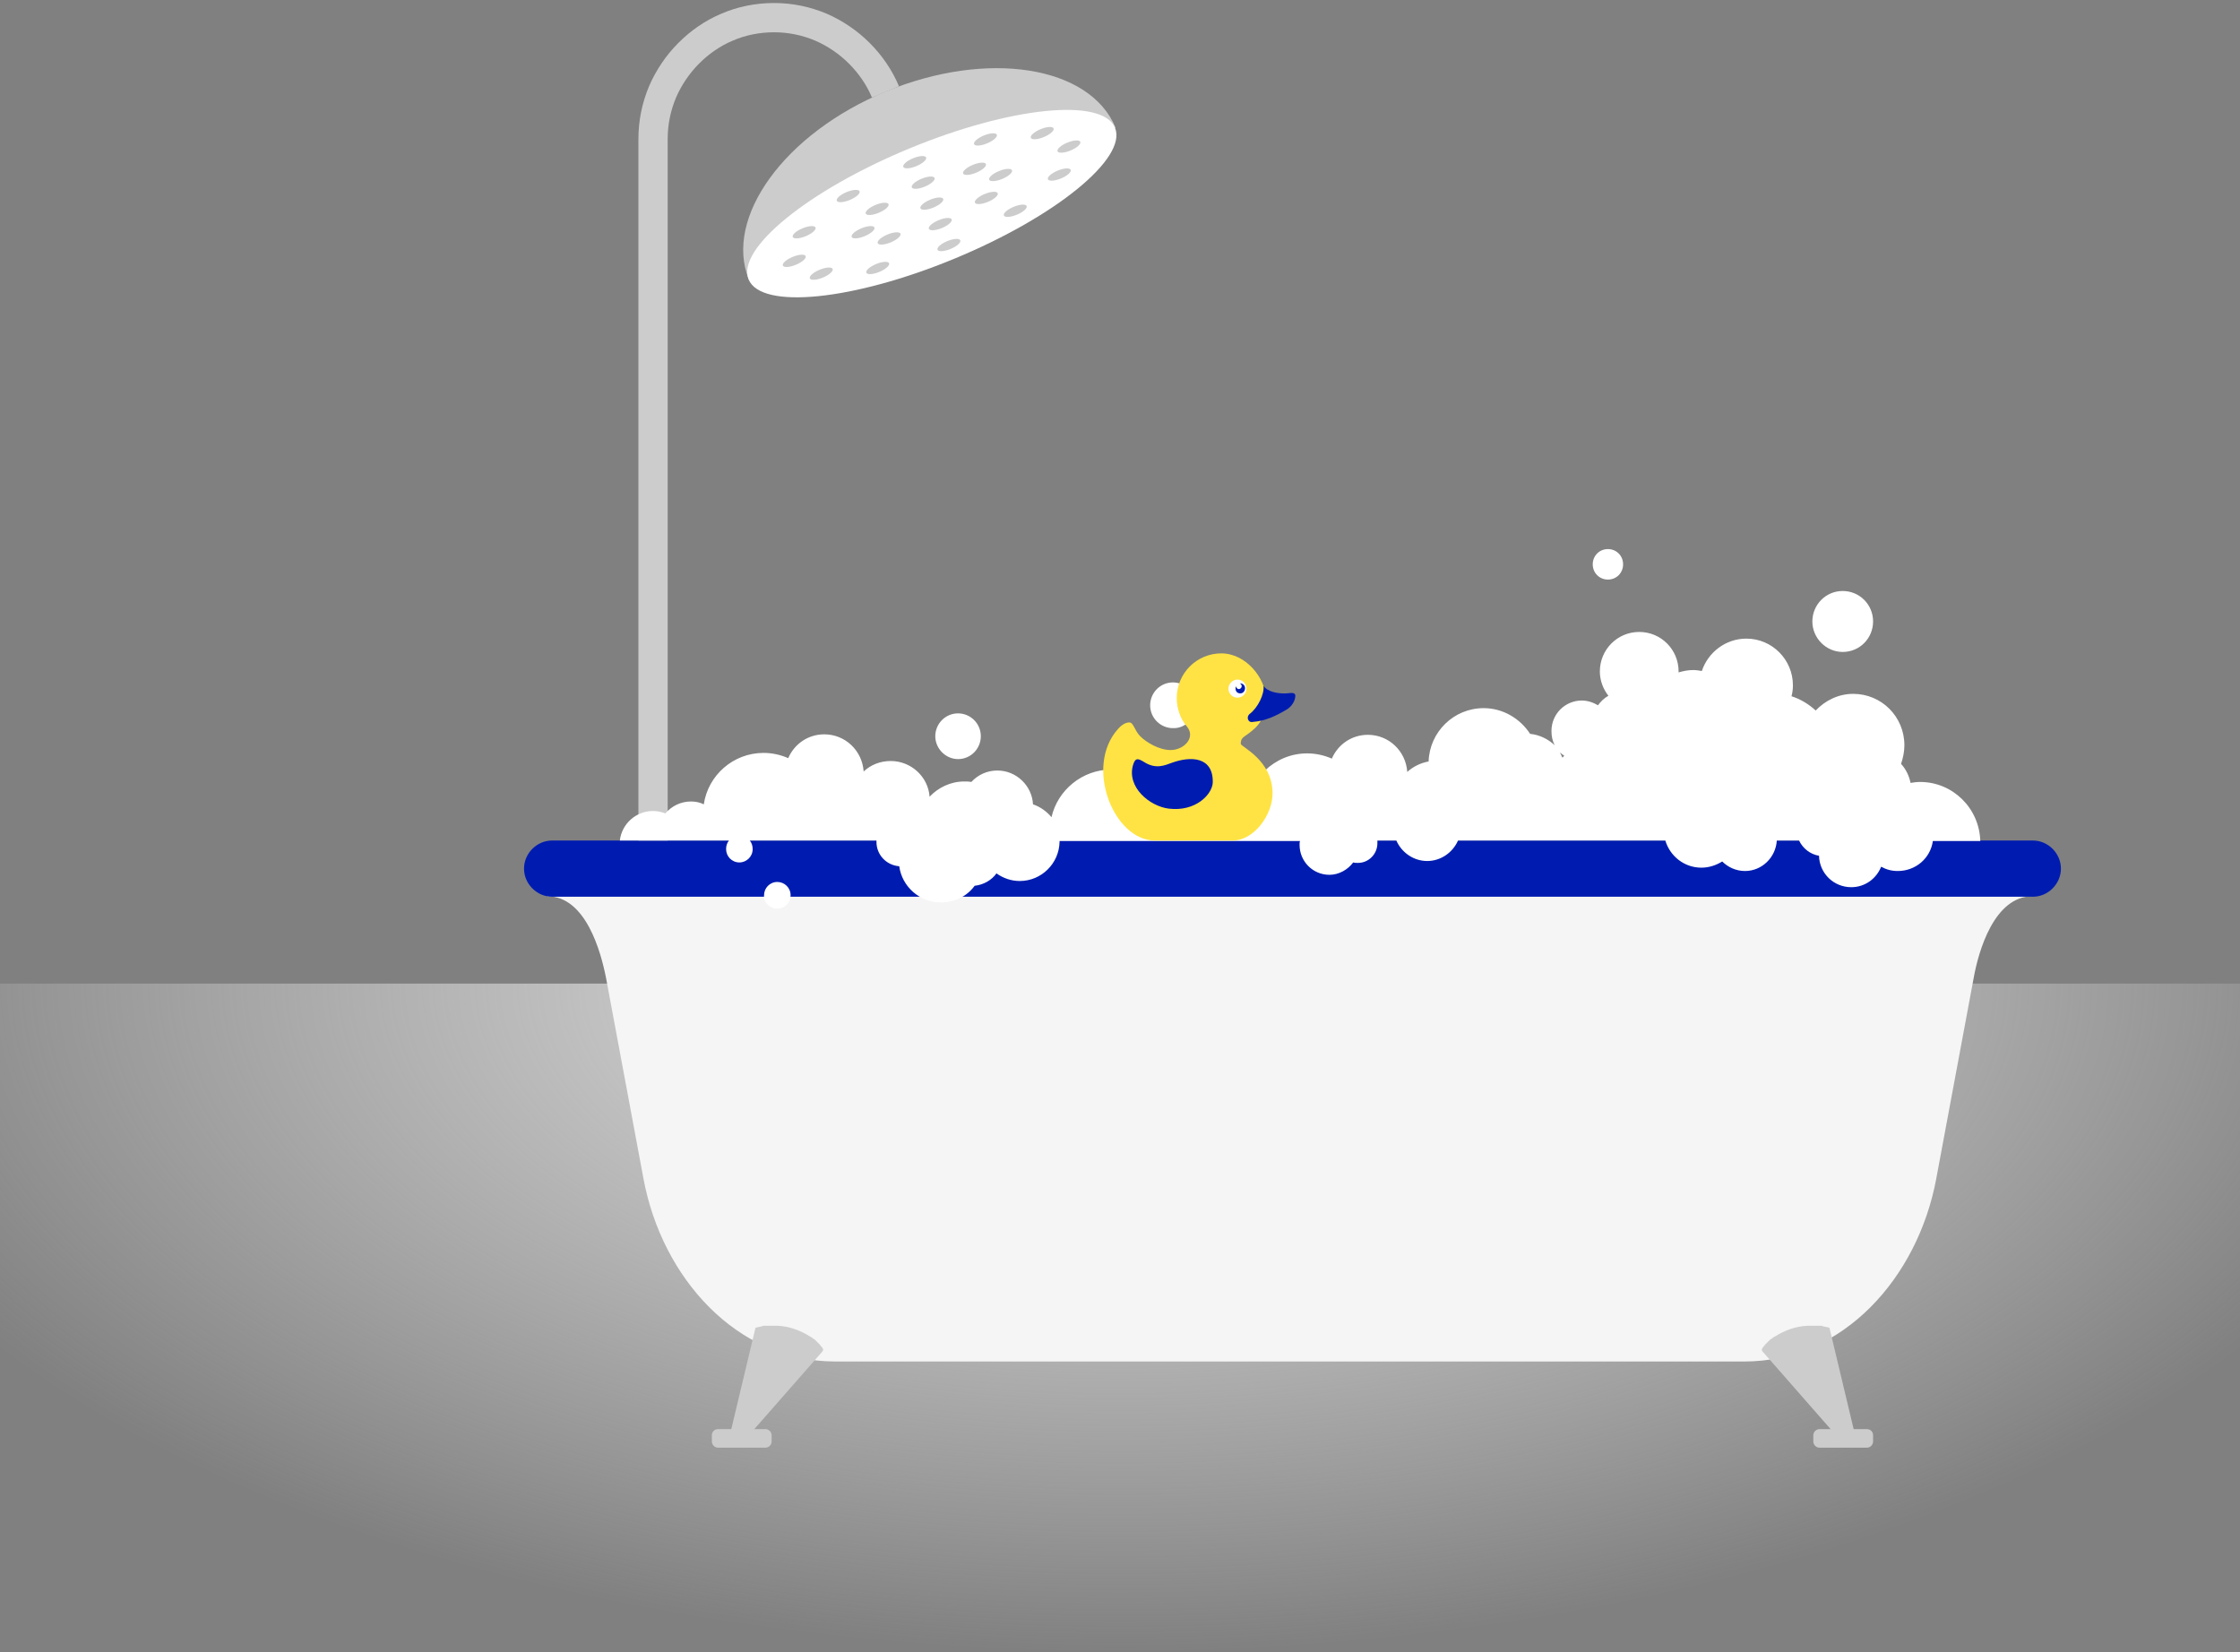 <?xml version="1.0" encoding="UTF-8"?>
<svg width="526px" height="388px" viewBox="0 0 526 388" version="1.1" xmlns="http://www.w3.org/2000/svg" xmlns:xlink="http://www.w3.org/1999/xlink">
    <rect x="0" y="0" width="526" height="388" fill="#808080" stroke="none"/>
    <!-- Generator: Sketch 48.2 (47327) - http://www.bohemiancoding.com/sketch -->
    <title>bath_graphic</title>
    <desc>Created with Sketch.</desc>
    <defs>
        <radialGradient cx="50%" cy="0%" fx="50%" fy="0%" r="82.394%" gradientTransform="translate(0.5,0),scale(0.363,1),rotate(90),scale(1,2.008),translate(-0.5,-0)" id="radialGradient-1">
            <stop stop-color="#E2E2E2" offset="0%"></stop>
            <stop stop-color="#F5F5F5" stop-opacity="0" offset="100%"></stop>
        </radialGradient>
    </defs>
    <g id="hot-water" stroke="none" stroke-width="1" fill="none" fill-rule="evenodd" transform="translate(-597, -418)">
        <g id="bath_graphic" transform="translate(597, 400)">
            <g>
                <g id="Group-6" transform="translate(0, 249)" fill="url(#radialGradient-1)">
                    <g id="animation/shading">
                        <rect id="Rectangle-2" x="0" y="0" width="526" height="191"></rect>
                    </g>
                </g>
                <g id="animation/hotwater-360px" transform="translate(103, 0)">
                    <g id="Group-13">
                        <g id="Group-7">
                            <rect id="Rectangle-path" x="0" y="0" width="401" height="357.882"></rect>
                            <path d="M93.121,337.751 C69.952,337.751 52.464,318.067 48.12,294.917 L39.32,247.721 C38.095,241.458 34.531,228.485 25.508,228.485 L25.508,222.11 L375.492,222.446 L374.267,228.485 C365.244,228.485 361.568,241.458 360.454,247.721 L351.655,294.917 C347.311,318.067 329.822,337.751 306.654,337.751 L93.121,337.751 Z" id="Shape" fill="#F5F5F5"></path>
                            <path d="M374.378,228.597 L26.622,228.597 C23.058,228.597 20.05,225.577 20.05,221.998 C20.05,218.42 23.058,215.4 26.622,215.4 L374.378,215.4 C377.942,215.4 380.95,218.42 380.95,221.998 C380.95,225.577 377.942,228.597 374.378,228.597 Z" id="Shape" fill="#001CB0"></path>
                            <g id="Group" transform="translate(50.125, 21.249)">
                                <path d="M54.803,18.341 C53.355,14.874 51.239,11.855 48.677,9.283 C46.115,6.71 42.996,4.585 39.654,3.131 C36.201,1.678 32.526,0.895 28.627,0.895 C24.728,0.895 20.941,1.678 17.599,3.131 C14.146,4.585 11.139,6.71 8.577,9.283 C6.015,11.855 3.899,14.986 2.451,18.341 C1.002,21.808 0.223,25.499 0.223,29.413 L0.223,194.151" id="Shape" stroke="#CCCCCC" stroke-width="6.873" stroke-linejoin="round"></path>
                                <g transform="translate(16.708, 12.302)" fill-rule="nonzero">
                                    <path d="M92.119,14.427 C86.104,-0.112 62.044,-3.914 38.206,5.927 C14.369,15.769 0.111,35.564 6.015,50.103" id="Shape" fill="#CCCCCC"></path>
                                    <g transform="translate(0, 1.118)" id="Oval">
                                        <ellipse fill="#FFFFFF" transform="translate(48.977, 31.15) rotate(-22.5) translate(-48.977, -31.15) " cx="48.977" cy="31.15" rx="46.562" ry="13.98"></ellipse>
                                        <ellipse fill="#CCCCCC" transform="translate(48.977, 31.15) rotate(-22.5) translate(-48.977, -31.15) " cx="48.977" cy="31.15" rx="2.896" ry="1"></ellipse>
                                        <ellipse fill="#CCCCCC" transform="translate(50.963, 35.963) rotate(-22.5) translate(-50.963, -35.963) " cx="50.963" cy="35.963" rx="2.896" ry="1"></ellipse>
                                        <ellipse fill="#CCCCCC" transform="translate(52.992, 40.878) rotate(-22.5) translate(-52.992, -40.878) " cx="52.992" cy="40.878" rx="2.896" ry="1"></ellipse>
                                        <ellipse fill="#CCCCCC" transform="translate(46.948, 26.234) rotate(-22.5) translate(-46.948, -26.234) " cx="46.948" cy="26.234" rx="2.896" ry="1"></ellipse>
                                        <ellipse fill="#CCCCCC" transform="translate(61.775, 29.815) rotate(-22.5) translate(-61.775, -29.815) " cx="61.775" cy="29.815" rx="2.896" ry="1"></ellipse>
                                        <ellipse fill="#CCCCCC" transform="translate(36.136, 32.382) rotate(-22.5) translate(-36.136, -32.382) " cx="36.136" cy="32.382" rx="2.896" ry="1"></ellipse>
                                        <ellipse fill="#CCCCCC" transform="translate(65.126, 24.431) rotate(-22.5) translate(-65.126, -24.431) " cx="65.126" cy="24.431" rx="2.896" ry="1"></ellipse>
                                        <ellipse fill="#CCCCCC" transform="translate(32.828, 37.869) rotate(-22.5) translate(-32.828, -37.869) " cx="32.828" cy="37.869" rx="2.896" ry="1"></ellipse>
                                        <ellipse fill="#CCCCCC" transform="translate(59.004, 22.97) rotate(-22.5) translate(-59.004, -22.97) " cx="59.004" cy="22.97" rx="2.896" ry="1"></ellipse>
                                        <ellipse fill="#CCCCCC" transform="translate(38.949, 39.33) rotate(-22.5) translate(-38.949, -39.33) " cx="38.949" cy="39.33" rx="2.896" ry="1"></ellipse>
                                        <ellipse fill="#CCCCCC" transform="translate(44.961, 21.422) rotate(-22.5) translate(-44.961, -21.422) " cx="44.961" cy="21.422" rx="2.896" ry="1"></ellipse>
                                        <ellipse fill="#CCCCCC" transform="translate(68.57, 32.828) rotate(-22.5) translate(-68.57, -32.828) " cx="68.57" cy="32.828" rx="2.896" ry="1"></ellipse>
                                        <ellipse fill="#CCCCCC" transform="translate(29.341, 29.369) rotate(-22.5) translate(-29.341, -29.369) " cx="29.341" cy="29.369" rx="2.896" ry="1"></ellipse>
                                        <ellipse fill="#CCCCCC" transform="translate(78.915, 24.323) rotate(-22.5) translate(-78.915, -24.323) " cx="78.915" cy="24.323" rx="2.896" ry="1"></ellipse>
                                        <ellipse fill="#CCCCCC" transform="translate(18.996, 37.874) rotate(-22.5) translate(-18.996, -37.874) " cx="18.996" cy="37.874" rx="2.896" ry="1"></ellipse>
                                        <ellipse fill="#CCCCCC" transform="translate(81.171, 17.754) rotate(-22.5) translate(-81.171, -17.754) " cx="81.171" cy="17.754" rx="2.896" ry="1"></ellipse>
                                        <ellipse fill="#CCCCCC" transform="translate(16.679, 44.589) rotate(-22.5) translate(-16.679, -44.589) " cx="16.679" cy="44.589" rx="2.896" ry="1"></ellipse>
                                        <ellipse fill="#CCCCCC" transform="translate(74.9, 14.594) rotate(-22.5) translate(-74.9, -14.594) " cx="74.9" cy="14.594" rx="2.896" ry="1"></ellipse>
                                        <ellipse fill="#CCCCCC" transform="translate(23.011, 47.602) rotate(-22.5) translate(-23.011, -47.602) " cx="23.011" cy="47.602" rx="2.896" ry="1"></ellipse>
                                        <ellipse fill="#CCCCCC" transform="translate(61.578, 16.076) rotate(-22.5) translate(-61.578, -16.076) " cx="61.578" cy="16.076" rx="2.896" ry="1"></ellipse>
                                        <ellipse fill="#CCCCCC" transform="translate(36.273, 46.266) rotate(-22.5) translate(-36.273, -46.266) " cx="36.273" cy="46.266" rx="2.896" ry="1"></ellipse>
                                    </g>
                                </g>
                            </g>
                            <path d="M121.971,196.276 C124.978,196.276 127.317,193.815 127.317,190.907 C127.317,187.888 124.867,185.539 121.971,185.539 C118.963,185.539 116.624,188 116.624,190.907 C116.624,193.815 119.075,196.276 121.971,196.276 Z M79.532,231.393 C81.314,231.393 82.651,229.939 82.651,228.261 C82.651,226.472 81.203,225.13 79.532,225.13 C77.749,225.13 76.413,226.584 76.413,228.261 C76.301,229.939 77.749,231.393 79.532,231.393 Z M136.451,224.906 C134.446,224.906 132.553,224.235 130.993,223.117 C129.879,224.683 127.986,225.801 125.869,226.025 C124.087,228.485 121.191,229.939 117.961,229.939 C112.948,229.939 108.827,226.248 108.159,221.439 C105.151,221.216 102.812,218.755 102.812,215.736 C102.812,215.624 102.812,215.512 102.812,215.4 L73.071,215.4 C73.517,215.959 73.739,216.63 73.739,217.413 C73.739,219.202 72.291,220.545 70.621,220.545 C68.838,220.545 67.502,219.091 67.502,217.413 C67.502,216.63 67.724,215.959 68.17,215.4 L42.551,215.4 C42.996,211.486 46.338,208.466 50.348,208.466 C51.35,208.466 52.353,208.69 53.244,209.025 C54.692,207.348 56.808,206.229 59.259,206.229 C60.373,206.229 61.375,206.453 62.266,206.9 C63.269,200.078 69.172,194.822 76.301,194.822 C78.306,194.822 80.311,195.269 82.094,196.052 C83.542,192.697 86.772,190.46 90.559,190.46 C95.46,190.46 99.47,194.263 99.804,199.183 C101.475,197.618 103.703,196.723 106.154,196.723 C110.943,196.723 114.953,200.414 115.287,205.111 C117.293,202.986 120.189,201.532 123.419,201.532 C123.976,201.532 124.533,201.532 125.09,201.644 C126.649,199.966 128.766,198.96 131.216,198.96 C135.672,198.96 139.347,202.539 139.57,206.9 C141.241,207.46 142.801,208.578 143.914,209.92 C145.363,203.545 151.155,198.736 157.949,198.736 C162.739,198.736 167.083,201.085 169.645,204.775 C170.536,204.44 171.539,204.216 172.541,204.216 C176.217,204.216 179.225,206.677 180.116,210.144 C180.561,209.473 181.007,208.802 181.564,208.354 C180.339,207.012 179.67,205.111 179.67,203.21 C179.67,198.848 183.123,195.381 187.468,195.381 C190.252,195.381 192.591,196.835 194.039,198.96 C196.601,196.499 200.054,194.934 203.953,194.934 C205.958,194.934 207.963,195.381 209.745,196.164 C211.193,192.809 214.424,190.572 218.211,190.572 C223.112,190.572 227.122,194.374 227.456,199.295 C228.793,198.065 230.575,197.17 232.469,196.835 C232.691,189.901 238.372,184.309 245.39,184.309 C249.957,184.309 253.967,186.769 256.306,190.348 C258.534,190.572 260.539,191.579 262.098,193.032 C261.541,192.026 261.318,190.907 261.318,189.677 C261.318,185.651 264.549,182.52 268.447,182.52 C269.784,182.52 271.121,182.967 272.234,183.638 C272.903,182.743 273.683,181.96 274.685,181.401 C273.46,179.836 272.68,177.822 272.68,175.698 C272.68,170.553 276.801,166.415 281.925,166.415 C287.049,166.415 291.171,170.553 291.171,175.698 C291.171,175.809 291.171,175.921 291.171,175.921 C292.284,175.586 293.398,175.362 294.624,175.362 C295.292,175.362 295.96,175.474 296.629,175.586 C298.077,171.224 302.198,167.981 307.099,167.981 C313.114,167.981 318.015,172.902 318.015,178.941 C318.015,179.836 317.904,180.73 317.681,181.513 C319.798,182.184 321.803,183.414 323.362,184.868 C325.59,182.52 328.709,180.954 332.162,180.954 C338.845,180.954 344.192,186.322 344.192,193.032 C344.192,194.598 343.858,196.052 343.412,197.394 C344.526,198.624 345.306,200.19 345.64,201.868 C346.308,201.756 347.088,201.644 347.868,201.644 C355.553,201.644 361.791,207.795 362.014,215.512 L350.875,215.512 C350.318,219.538 346.865,222.558 342.632,222.558 C341.184,222.558 339.959,222.222 338.734,221.551 C337.62,224.347 334.946,226.36 331.716,226.36 C327.595,226.36 324.253,223.117 324.142,218.979 C322.137,218.643 320.354,217.301 319.463,215.4 L314.228,215.4 C314.005,219.314 310.775,222.558 306.765,222.558 C304.649,222.558 302.755,221.663 301.418,220.321 C299.97,221.216 298.299,221.775 296.517,221.775 C292.507,221.775 289.166,219.091 288.052,215.4 L239.375,215.4 C238.149,218.196 235.365,220.209 232.134,220.209 C228.904,220.209 226.119,218.196 224.894,215.4 L220.439,215.4 C220.439,215.624 220.439,215.847 220.439,216.071 C220.439,218.531 218.434,220.656 215.872,220.656 C215.537,220.656 215.092,220.656 214.758,220.545 C213.532,222.222 211.416,223.452 209.188,223.452 C205.29,223.452 202.171,220.321 202.171,216.407 C202.171,216.071 202.171,215.736 202.282,215.512 L145.808,215.512 C145.808,215.624 145.808,215.624 145.808,215.736 C145.697,220.768 141.575,224.906 136.451,224.906 Z M263.88,195.94 C263.992,195.828 264.103,195.717 264.326,195.493 C263.992,195.269 263.658,195.045 263.323,194.71 C263.546,195.157 263.658,195.493 263.88,195.94 Z M329.711,171.112 C333.721,171.112 336.84,167.869 336.84,163.955 C336.84,159.928 333.61,156.797 329.711,156.797 C325.701,156.797 322.582,160.04 322.582,163.955 C322.582,167.869 325.812,171.112 329.711,171.112 Z M274.574,154.113 C276.579,154.113 278.138,152.547 278.138,150.534 C278.138,148.521 276.579,146.955 274.574,146.955 C272.569,146.955 271.009,148.521 271.009,150.534 C271.009,152.547 272.569,154.113 274.574,154.113 Z M177.777,183.638 C177.777,180.618 175.326,178.27 172.43,178.27 C169.423,178.27 167.083,180.73 167.083,183.638 C167.083,186.658 169.534,189.006 172.43,189.006 C175.326,189.118 177.777,186.658 177.777,183.638 Z" id="Shape" fill="#FFFFFF"></path>
                            <g id="Group" transform="translate(155.944, 171.112)">
                                <path d="M27.847,0.336 C22.055,0.336 17.377,5.033 17.377,10.848 C17.377,13.085 18.156,15.657 19.716,17.447 C21.944,20.019 19.159,23.039 15.929,23.039 C13.255,23.039 10.248,21.249 8.8,19.795 C7.463,18.453 7.24,16.552 6.238,16.552 C5.235,16.552 4.233,17.335 3.564,18.118 C-4.344,26.953 2.562,44.288 12.253,44.288 L30.521,44.288 C35.533,44.288 39.877,38.249 39.877,33.216 C39.877,25.387 32.414,22.256 32.414,21.585 C32.414,20.355 32.86,20.131 33.974,19.348 C36.647,17.447 38.318,15.545 38.318,10.848 C38.206,6.151 33.639,0.336 27.847,0.336 Z" id="Shape" fill="#FFE344"></path>
                                <path d="M34.531,14.539 C36.424,13.085 37.984,9.954 37.761,7.94 C38.541,9.283 40.991,9.842 43.108,9.73 C43.776,9.73 45.224,9.283 45.224,10.289 C45.224,11.407 44.444,12.861 42.996,13.644 C40.546,15.098 38.095,16.217 35.199,16.44 C34.085,16.664 33.639,15.21 34.531,14.539 Z" id="Shape" fill="#001CB0"></path>
                                <path d="M31.634,10.736 C30.409,10.736 29.518,9.73 29.518,8.612 C29.518,7.493 30.521,6.487 31.634,6.487 C32.86,6.487 33.751,7.493 33.751,8.612 C33.751,9.73 32.86,10.736 31.634,10.736 Z" id="Shape" fill="#FFFFFF"></path>
                                <path d="M32.303,9.73 C31.634,9.73 31.189,9.283 31.189,8.612 C31.189,8.388 31.189,8.276 31.3,8.052 C31.3,8.388 31.634,8.723 31.969,8.723 C32.303,8.723 32.637,8.388 32.637,8.052 C32.637,7.717 32.414,7.493 32.191,7.381 C32.191,7.381 32.303,7.381 32.303,7.381 C32.971,7.381 33.417,7.94 33.417,8.5 C33.417,9.171 32.971,9.73 32.303,9.73 Z" id="Shape" fill="#001CB0"></path>
                                <path d="M9.691,25.835 C12.476,27.624 14.592,26.617 16.151,26.058 C20.718,24.381 25.954,24.604 25.842,30.644 C25.731,33.44 21.832,37.578 15.483,36.795 C11.027,36.236 5.569,31.762 7.129,26.506 C7.686,24.716 8.354,25.052 9.691,25.835 Z" id="Shape" fill="#001CB0"></path>
                            </g>
                            <g id="Group" transform="translate(309.661, 328.804)" fill="#CCCCCC">
                                <path d="M1.337,5.592 C1.448,5.48 1.448,5.368 1.559,5.368 C1.671,5.145 1.894,4.921 2.005,4.809 C2.116,4.697 2.228,4.585 2.339,4.474 C2.562,4.25 2.673,4.138 2.896,3.914 C3.007,3.802 3.119,3.691 3.23,3.691 C3.453,3.467 3.676,3.355 4.01,3.131 C4.121,3.131 4.121,3.02 4.233,3.02 C6.349,1.678 9.023,0.671 11.696,0.559 C11.696,0.559 11.807,0.559 11.807,0.559 C12.141,0.559 12.476,0.559 12.81,0.559 C12.921,0.559 13.033,0.559 13.144,0.559 C13.144,0.559 13.144,0.559 13.255,0.559 C13.367,0.559 13.478,0.559 13.701,0.559 C13.924,0.559 14.146,0.559 14.481,0.559 C14.592,0.559 14.703,0.559 14.926,0.559 C15.037,0.559 15.26,0.559 15.372,0.671 C15.929,0.783 16.374,0.895 16.931,1.007 L23.392,28.071 L20.05,28.071 L1.225,6.598 C0.891,6.151 1.114,5.927 1.337,5.592 Z" id="Shape"></path>
                                <path d="M25.731,24.828 L14.592,24.828 C13.812,24.828 13.144,25.499 13.144,26.282 L13.144,27.736 C13.144,28.519 13.812,29.19 14.592,29.19 L25.731,29.19 C26.511,29.19 27.179,28.519 27.179,27.736 L27.179,26.282 C27.179,25.387 26.511,24.828 25.731,24.828 Z" id="Shape"></path>
                            </g>
                            <g id="Group" transform="translate(63.492, 328.804)" fill="#CCCCCC">
                                <path d="M26.511,5.592 C26.399,5.48 26.399,5.368 26.288,5.368 C26.176,5.145 25.954,4.921 25.842,4.809 C25.731,4.697 25.619,4.585 25.508,4.474 C25.285,4.25 25.174,4.138 24.951,3.914 C24.84,3.802 24.728,3.691 24.617,3.691 C24.394,3.467 24.171,3.355 23.837,3.131 C23.726,3.131 23.726,3.02 23.614,3.02 C21.498,1.678 18.825,0.671 16.151,0.559 C16.151,0.559 16.04,0.559 16.04,0.559 C15.706,0.559 15.372,0.559 15.037,0.559 C14.926,0.559 14.815,0.559 14.703,0.559 C14.703,0.559 14.703,0.559 14.592,0.559 C14.481,0.559 14.369,0.559 14.146,0.559 C13.924,0.559 13.701,0.559 13.367,0.559 C13.255,0.559 13.144,0.559 12.921,0.559 C12.81,0.559 12.587,0.559 12.476,0.671 C11.919,0.783 11.473,0.895 10.916,1.007 L4.456,28.071 L7.797,28.071 L26.622,6.598 C26.956,6.151 26.733,5.927 26.511,5.592 Z" id="Shape"></path>
                                <path d="M2.116,24.828 L13.255,24.828 C14.035,24.828 14.703,25.499 14.703,26.282 L14.703,27.736 C14.703,28.519 14.035,29.19 13.255,29.19 L2.116,29.19 C1.337,29.19 0.668,28.519 0.668,27.736 L0.668,26.282 C0.668,25.387 1.337,24.828 2.116,24.828 Z" id="Shape"></path>
                            </g>
                        </g>
                    </g>
                </g>
            </g>
        </g>
    </g>
</svg>